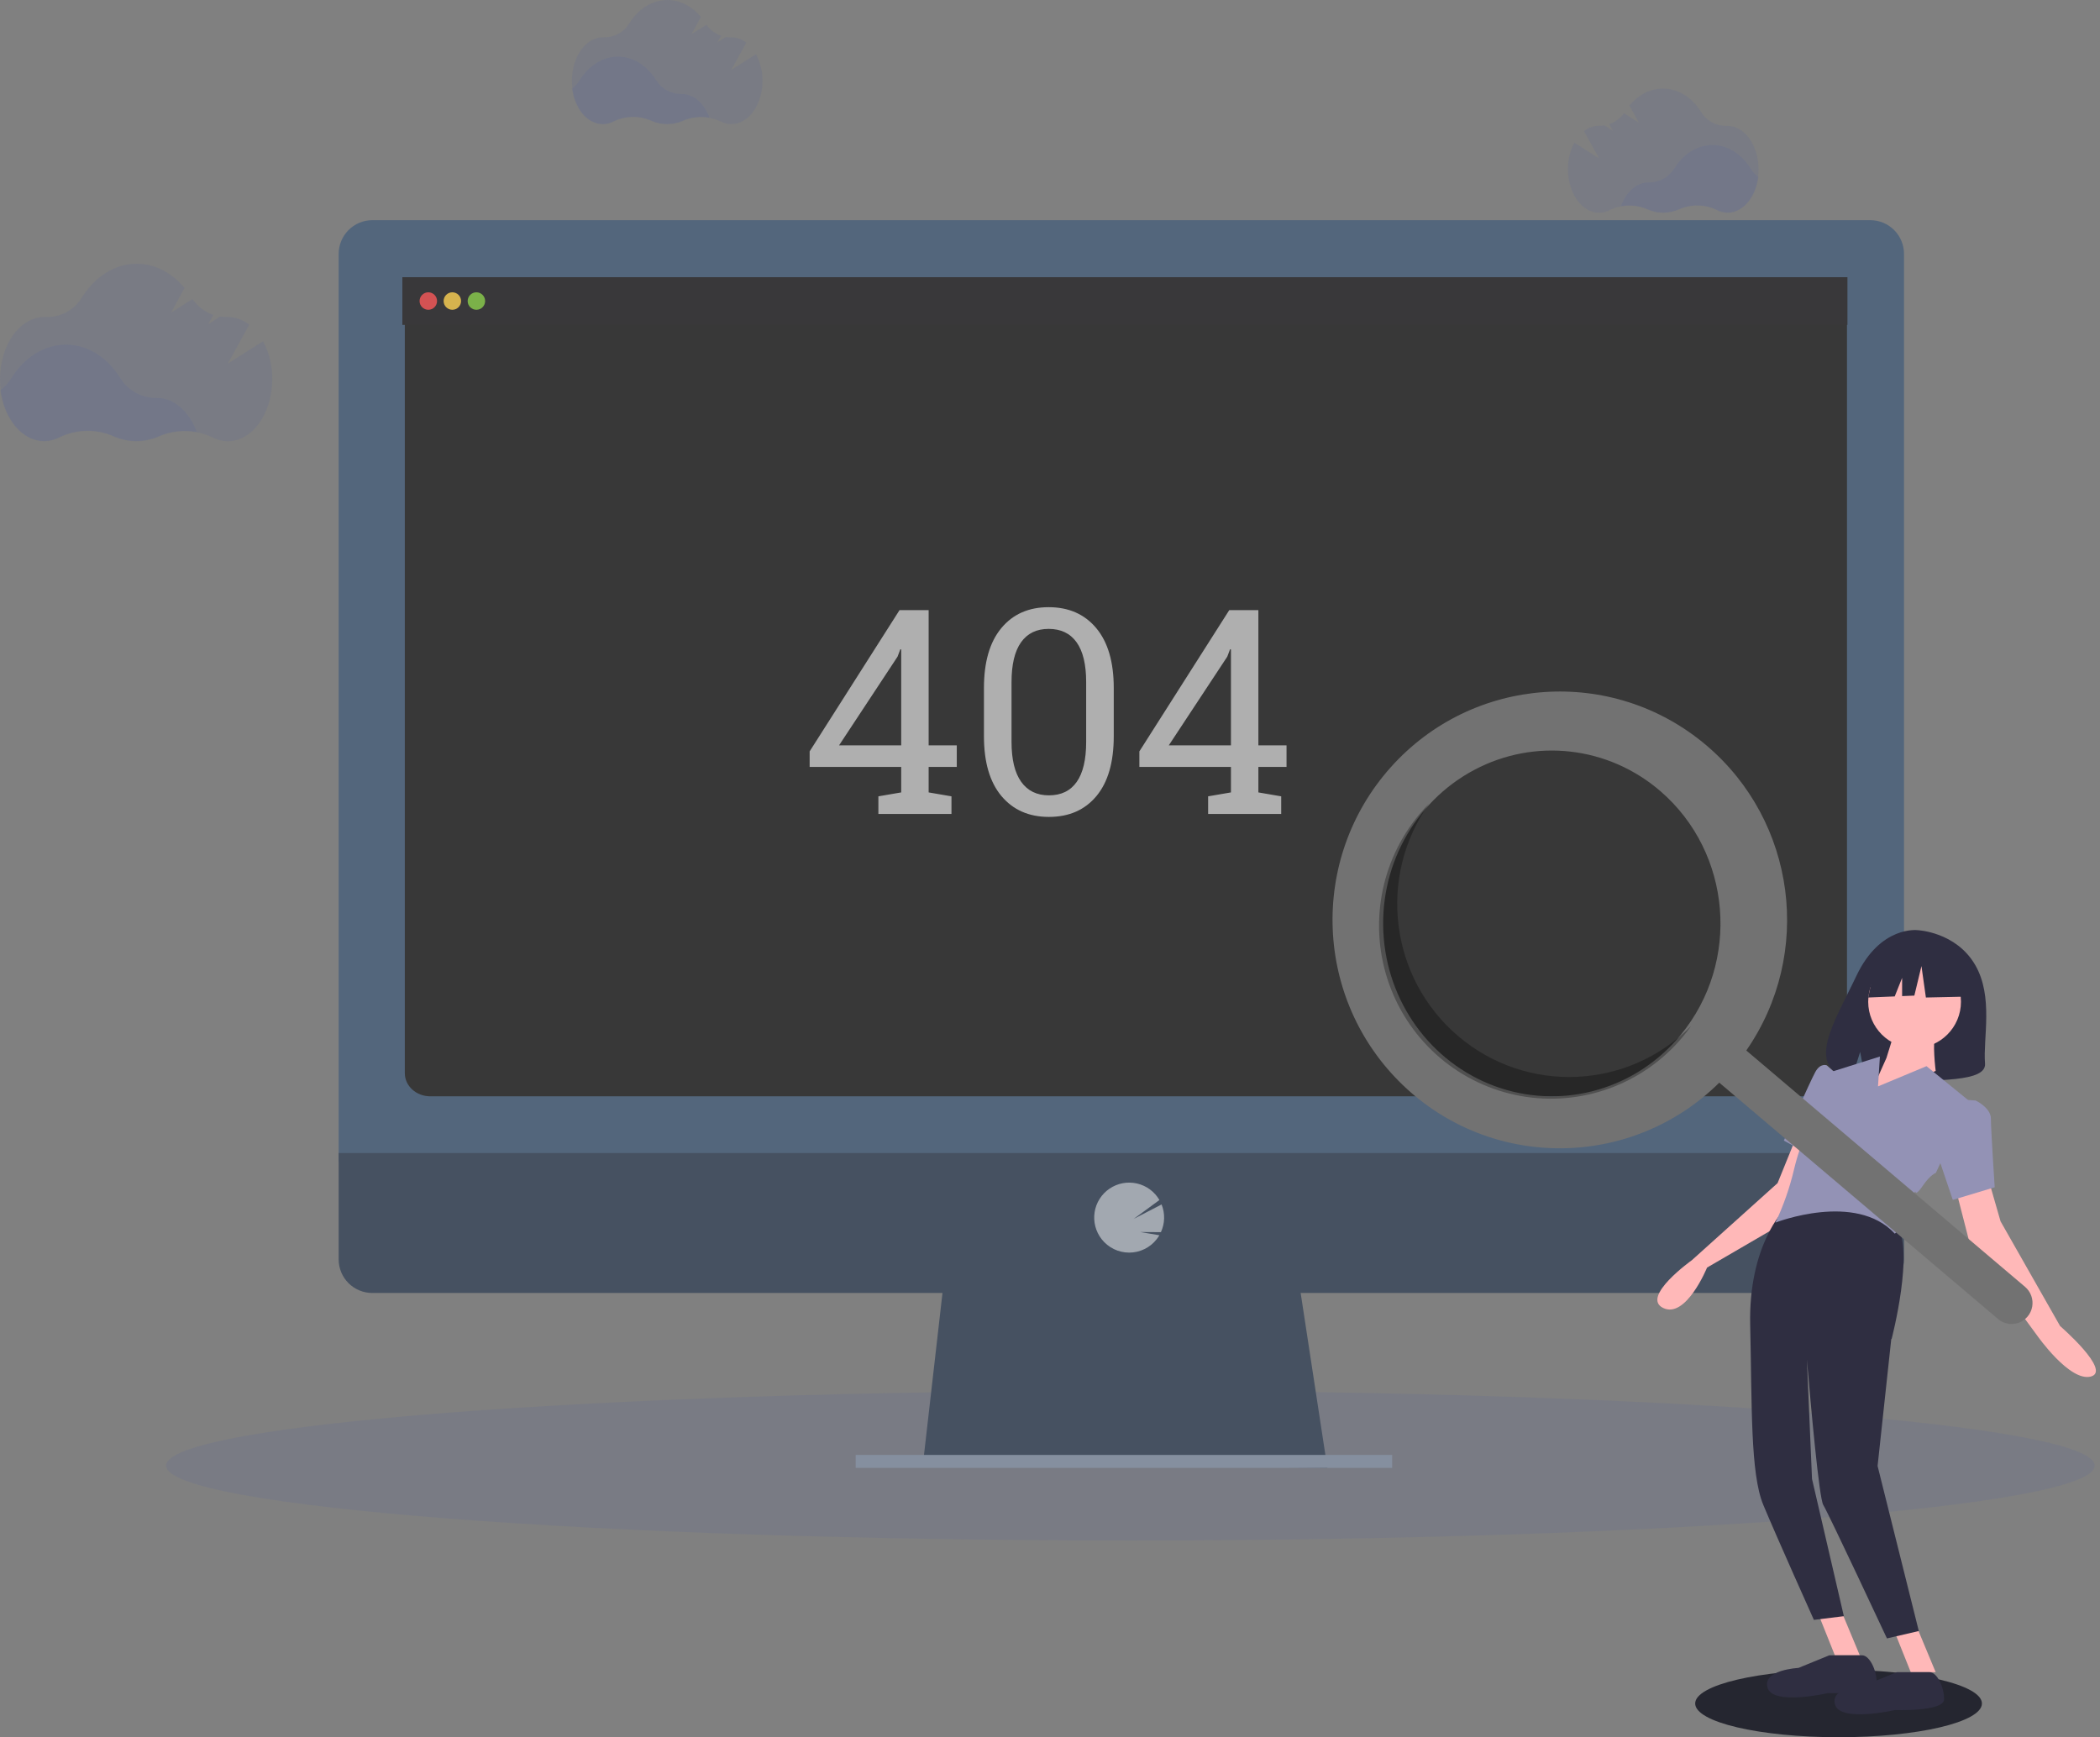 <?xml version="1.0" encoding="UTF-8"?>
<svg width="249px" height="206px" viewBox="0 0 249 206" version="1.1" xmlns="http://www.w3.org/2000/svg" xmlns:xlink="http://www.w3.org/1999/xlink">
    <rect x="0" y="0" width="249" height="206" fill="#808080" stroke="none"/>
    <title>Group</title>
    <g id="1C_Client" stroke="none" stroke-width="1" fill="none" fill-rule="evenodd">
        <g id="1.7-Client_error_PageNotFound" transform="translate(-393, -173)">
            <g id="Group" transform="translate(393, 173)">
                <g id="Group-2" fill-rule="nonzero">
                    <path d="M134.037,182.671 C197.182,182.671 248.372,178.696 248.372,173.793 C248.372,168.89 197.182,164.915 134.037,164.915 C70.891,164.915 19.701,168.89 19.701,173.793 C19.701,178.696 70.891,182.671 134.037,182.671 Z" id="Path" fill="#4254AF" opacity="0.1"></path>
                    <polygon id="Path" fill="#465161" points="157.389 174.062 109.451 173.446 109.594 172.217 111.91 151.935 154.01 151.935 157.106 172.217 157.343 173.755"></polygon>
                    <polygon id="Path" fill="#858F9F" points="165.072 172.526 101.461 172.526 101.461 174.062 165.072 174.062"></polygon>
                    <path d="M225.762,30.12 C225.765,29.06 225.348,28.042 224.602,27.29 C223.855,26.537 222.84,26.112 221.78,26.107 L44.138,26.107 C43.612,26.109 43.093,26.215 42.608,26.418 C42.124,26.622 41.684,26.918 41.315,27.292 C40.945,27.665 40.652,28.107 40.454,28.593 C40.255,29.08 40.154,29.601 40.156,30.126 L40.156,137.803 L225.762,137.803 L225.762,30.12 Z" id="Path" fill="#53667C"></path>
                    <path d="M40.156,136.727 L40.156,149.339 C40.156,150.395 40.576,151.407 41.322,152.154 C42.069,152.901 43.082,153.32 44.138,153.32 L221.78,153.32 C222.836,153.32 223.849,152.901 224.596,152.154 C225.342,151.407 225.762,150.395 225.762,149.339 L225.762,136.727 L40.156,136.727 Z" id="Path" fill="#465161"></path>
                    <polygon id="Path" points="219.161 33 48 33 48 129.798 219.161 129.798"></polygon>
                    <path d="M133.883,148.534 C134.511,148.535 135.132,148.393 135.697,148.118 C136.262,147.844 136.758,147.444 137.146,146.95 C137.264,146.799 137.372,146.641 137.469,146.476 L135.19,146.092 L137.652,146.108 C137.888,145.594 138.017,145.038 138.03,144.473 C138.043,143.909 137.941,143.347 137.73,142.823 L134.429,144.534 L137.474,142.296 C137.188,141.804 136.804,141.377 136.346,141.04 C135.888,140.703 135.365,140.464 134.811,140.337 C134.256,140.211 133.682,140.2 133.123,140.305 C132.564,140.41 132.032,140.629 131.561,140.948 C131.091,141.267 130.69,141.679 130.386,142.159 C130.081,142.64 129.878,143.177 129.79,143.739 C129.702,144.301 129.731,144.875 129.874,145.426 C130.017,145.976 130.272,146.491 130.622,146.939 C131.009,147.435 131.504,147.836 132.069,148.113 C132.633,148.389 133.254,148.533 133.883,148.534 Z" id="Path" fill="#A2A8B0"></path>
                    <g id="Group-3" transform="translate(48, 38)" fill="#383838">
                        <path d="M0,0 L0,89.255 C0,90.771 1.351,92 3.018,92 L167.982,92 C169.649,92 171,90.771 171,89.255 L171,0 L0,0 Z" id="Path"></path>
                    </g>
                    <polygon id="Path" fill="#39383A" points="219.054 32.87 47.707 32.87 47.707 38.525 219.054 38.525"></polygon>
                    <path d="M50.786,36.733 C51.358,36.733 51.822,36.269 51.822,35.697 C51.822,35.125 51.358,34.661 50.786,34.661 C50.214,34.661 49.75,35.125 49.75,35.697 C49.75,36.269 50.214,36.733 50.786,36.733 Z" id="Path" fill="#FA5959" opacity="0.8"></path>
                    <path d="M53.635,36.733 C54.207,36.733 54.671,36.269 54.671,35.697 C54.671,35.125 54.207,34.661 53.635,34.661 C53.063,34.661 52.6,35.125 52.6,35.697 C52.6,36.269 53.063,36.733 53.635,36.733 Z" id="Path" fill="#FED253" opacity="0.8"></path>
                    <path d="M56.487,36.733 C57.059,36.733 57.523,36.269 57.523,35.697 C57.523,35.125 57.059,34.661 56.487,34.661 C55.915,34.661 55.451,35.125 55.451,35.697 C55.451,36.269 55.915,36.733 56.487,36.733 Z" id="Path" fill="#8CCF4D" opacity="0.8"></path>
                    <path d="M84.139,13.965 C83.076,13.763 81.976,13.883 80.981,14.309 C80.384,14.575 79.738,14.713 79.084,14.713 C78.431,14.713 77.785,14.575 77.188,14.309 C76.482,14 75.718,13.848 74.948,13.863 C74.178,13.879 73.42,14.061 72.727,14.398 C72.332,14.607 71.891,14.717 71.444,14.718 C69.636,14.718 68.132,12.897 67.82,10.495 C68.181,10.23 68.488,9.9 68.724,9.521 C69.784,7.812 71.415,6.715 73.268,6.715 C75.122,6.715 76.736,7.791 77.796,9.488 C78.112,9.998 78.555,10.418 79.081,10.707 C79.607,10.997 80.198,11.146 80.798,11.14 L80.847,11.14 C82.272,11.132 83.518,12.286 84.139,13.965 Z" id="Path" fill="#4254AF" opacity="0.1"></path>
                    <path d="M89.634,6.432 L86.712,8.286 L88.485,5.058 C87.982,4.657 87.36,4.436 86.718,4.428 L86.672,4.428 C86.469,4.431 86.267,4.415 86.067,4.382 L85.074,5.012 L85.499,4.24 C84.799,3.996 84.194,3.54 83.766,2.935 L81.988,4.046 L83.107,2.01 C82.072,0.764 80.673,-2.21156427e-13 79.136,-2.21156427e-13 C77.294,-2.21156427e-13 75.639,1.098 74.59,2.806 C74.276,3.316 73.833,3.734 73.305,4.018 C72.777,4.301 72.184,4.44 71.585,4.42 L71.496,4.42 C69.462,4.42 67.811,6.726 67.811,9.575 C67.811,12.424 69.462,14.726 71.496,14.726 C71.944,14.725 72.384,14.615 72.779,14.406 C73.472,14.069 74.23,13.886 75,13.872 C75.77,13.857 76.535,14.01 77.24,14.32 C77.837,14.585 78.483,14.722 79.136,14.722 C79.79,14.722 80.436,14.585 81.033,14.32 C81.733,14.016 82.49,13.867 83.252,13.882 C84.015,13.896 84.766,14.075 85.453,14.406 C85.846,14.61 86.281,14.717 86.723,14.718 C88.76,14.718 90.409,12.413 90.409,9.567 C90.416,8.474 90.149,7.396 89.634,6.432 Z" id="Path" fill="#4254AF" opacity="0.1"></path>
                    <path d="M23.341,51.236 C21.822,50.948 20.252,51.119 18.829,51.725 C17.976,52.104 17.052,52.298 16.119,52.296 C15.185,52.293 14.263,52.094 13.411,51.712 C12.404,51.27 11.312,51.053 10.212,51.075 C9.112,51.096 8.03,51.357 7.041,51.838 C6.475,52.136 5.846,52.293 5.206,52.296 C2.623,52.296 0.474,49.694 0.027,46.261 C0.543,45.886 0.982,45.413 1.319,44.871 C2.833,42.431 5.179,40.862 7.813,40.862 C10.447,40.862 12.763,42.412 14.27,44.825 C14.722,45.556 15.357,46.158 16.111,46.572 C16.865,46.985 17.714,47.196 18.574,47.184 L18.641,47.184 C20.68,47.182 22.461,48.831 23.341,51.236 Z" id="Path" fill="#4254AF" opacity="0.1"></path>
                    <path d="M31.196,40.461 L27.021,43.109 L29.555,38.5 C28.837,37.927 27.948,37.61 27.029,37.599 L26.962,37.599 C26.672,37.603 26.382,37.582 26.095,37.534 L24.686,38.446 L25.294,37.343 C24.291,36.993 23.424,36.334 22.819,35.46 L20.285,37.074 L21.88,34.142 C20.398,32.364 18.401,31.274 16.206,31.274 C13.572,31.274 11.226,32.84 9.712,35.28 C9.263,36.012 8.628,36.612 7.872,37.019 C7.116,37.426 6.266,37.625 5.407,37.596 L5.265,37.596 C2.357,37.596 -1.0658141e-14,40.892 -1.0658141e-14,44.959 C-1.0658141e-14,49.027 2.357,52.323 5.265,52.323 C5.905,52.321 6.535,52.163 7.1,51.863 C8.089,51.382 9.171,51.121 10.271,51.1 C11.371,51.079 12.463,51.297 13.47,51.739 C14.322,52.121 15.244,52.32 16.178,52.323 C17.111,52.325 18.035,52.131 18.888,51.752 C19.888,51.318 20.97,51.105 22.06,51.125 C23.15,51.146 24.222,51.401 25.205,51.873 C25.765,52.166 26.387,52.32 27.018,52.323 C29.926,52.323 32.283,49.024 32.283,44.959 C32.303,43.393 31.93,41.846 31.196,40.461 Z" id="Path" fill="#4254AF" opacity="0.1"></path>
                    <path d="M192.186,24.457 C193.249,24.255 194.349,24.375 195.344,24.802 C195.94,25.068 196.586,25.205 197.239,25.205 C197.892,25.205 198.538,25.068 199.134,24.802 C199.84,24.492 200.604,24.34 201.374,24.355 C202.145,24.371 202.902,24.553 203.595,24.89 C203.991,25.099 204.431,25.209 204.878,25.21 C206.686,25.21 208.193,23.389 208.505,20.987 C208.144,20.723 207.837,20.392 207.601,20.013 C206.546,18.299 204.897,17.194 203.049,17.194 C201.201,17.194 199.584,18.27 198.524,19.967 C198.208,20.479 197.765,20.901 197.238,21.192 C196.711,21.483 196.118,21.633 195.516,21.627 L195.47,21.627 C194.039,21.624 192.791,22.778 192.186,24.457 Z" id="Path" fill="#4254AF" opacity="0.1"></path>
                    <path d="M186.675,16.924 L189.597,18.773 L187.821,15.544 C188.324,15.144 188.946,14.922 189.589,14.915 L189.637,14.915 C189.84,14.917 190.042,14.902 190.243,14.869 L191.233,15.498 L190.807,14.726 C191.512,14.487 192.124,14.033 192.556,13.427 L194.329,14.552 L193.207,12.515 C194.246,11.269 195.628,10.505 197.181,10.505 C199.023,10.505 200.678,11.603 201.727,13.311 C202.041,13.822 202.484,14.24 203.012,14.524 C203.54,14.807 204.133,14.946 204.732,14.925 L204.829,14.925 C206.866,14.925 208.515,17.231 208.515,20.08 C208.515,22.929 206.866,25.232 204.829,25.232 C204.382,25.23 203.942,25.12 203.546,24.912 C202.853,24.574 202.095,24.392 201.325,24.377 C200.555,24.362 199.79,24.515 199.085,24.826 C198.489,25.091 197.843,25.228 197.19,25.228 C196.537,25.228 195.891,25.091 195.295,24.826 C194.595,24.522 193.837,24.372 193.074,24.387 C192.311,24.402 191.56,24.581 190.872,24.912 C190.48,25.115 190.044,25.222 189.602,25.224 C187.568,25.224 185.917,22.918 185.917,20.072 C185.902,18.976 186.163,17.893 186.675,16.924 Z" id="Path" fill="#4254AF" opacity="0.1"></path>
                </g>
                <path d="M112.817,96.521 L112.817,94.429 L110.111,93.964 L110.111,90.942 L113.448,90.942 L113.448,88.386 L110.111,88.386 L110.111,72.349 L106.658,72.349 L96,89.1 L96,90.942 L106.857,90.942 L106.857,93.964 L104.151,94.429 L104.151,96.521 L112.817,96.521 Z M106.857,88.386 L99.486,88.386 L106.426,77.86 L106.758,76.98 L106.857,77.014 L106.857,88.386 Z M124.372,96.869 C126.752,96.869 128.628,96.047 130,94.404 C131.372,92.76 132.059,90.395 132.059,87.307 L132.059,87.307 L132.059,81.579 C132.059,78.502 131.367,76.137 129.983,74.482 C128.6,72.827 126.718,72 124.339,72 C121.97,72 120.1,72.827 118.728,74.482 C117.355,76.137 116.669,78.502 116.669,81.579 L116.669,81.579 L116.669,87.307 C116.669,90.383 117.361,92.746 118.744,94.396 C120.128,96.045 122.004,96.869 124.372,96.869 Z M124.372,94.312 C122.944,94.312 121.849,93.778 121.085,92.71 C120.321,91.642 119.939,90.062 119.939,87.971 L119.939,87.971 L119.939,80.882 C119.939,78.79 120.316,77.216 121.068,76.159 C121.821,75.102 122.911,74.573 124.339,74.573 C125.789,74.573 126.893,75.102 127.651,76.159 C128.409,77.216 128.788,78.79 128.788,80.882 L128.788,80.882 L128.788,87.971 C128.788,90.074 128.415,91.656 127.667,92.719 C126.92,93.781 125.822,94.312 124.372,94.312 Z M151.914,96.521 L151.914,94.429 L149.208,93.964 L149.208,90.942 L152.545,90.942 L152.545,88.386 L149.208,88.386 L149.208,72.349 L145.755,72.349 L135.097,89.1 L135.097,90.942 L145.954,90.942 L145.954,93.964 L143.248,94.429 L143.248,96.521 L151.914,96.521 Z M145.954,88.386 L138.583,88.386 L145.522,77.86 L145.854,76.98 L145.954,77.014 L145.954,88.386 Z" id="404" fill="#FFFFFF" fill-rule="nonzero" opacity="0.6"></path>
                <ellipse id="Oval" fill="#252630" cx="218" cy="202" rx="17" ry="4"></ellipse>
                <g id="Group-20" transform="translate(157, 82)" fill-rule="nonzero">
                    <g id="Group-19">
                        <path d="M77.194,32.412 C74.903,28.482 70.37,28.299 70.37,28.299 C70.37,28.299 65.953,27.725 63.12,33.711 C60.478,39.291 56.833,44.677 62.533,45.984 L63.562,42.731 L64.2,46.226 C65.011,46.285 65.825,46.299 66.638,46.268 C72.742,46.068 78.554,46.327 78.367,44.103 C78.118,41.147 79.399,36.194 77.194,32.412 Z" id="Path" fill="#2F2E41"></path>
                        <path d="M55.803,53.284 L53.769,58.293 L43.599,67.439 C43.599,67.439 37.497,71.794 40.209,73.101 C42.921,74.407 45.407,68.31 45.407,68.31 L56.255,61.995 L58.515,54.808 L55.803,53.284 Z" id="Path" fill="#FFB8B8"></path>
                        <polygon id="Path" fill="#FFB8B8" points="58.515 109.173 60.56 114.284 63.515 114.284 61.015 108.284"></polygon>
                        <polygon id="Path" fill="#FFB8B8" points="67.515 111.173 69.56 116.284 72.515 116.284 70.015 110.284"></polygon>
                        <path d="M66.738,112.284 L70.515,111.405 L65.628,91.835 L67.25,76.778 L67.294,76.774 C67.294,76.774 70.07,66.109 67.849,63.251 C65.628,60.392 54.521,61.492 54.521,61.492 C54.521,61.492 50.301,65.67 50.523,75.124 C50.745,84.579 50.523,92.715 52.078,96.453 C53.633,100.191 58.075,110.085 58.075,110.085 L61.629,109.646 L57.853,93.374 L57.249,79.23 C57.73,84.898 58.697,95.646 59.186,96.453 C59.852,97.552 66.738,112.284 66.738,112.284 Z" id="Path" fill="#2F2E41"></path>
                        <path d="M78.614,57.284 L80.209,62.827 L87.27,75.243 C87.27,75.243 93.42,80.564 90.914,81.229 C88.409,81.894 84.537,76.351 84.537,76.351 L76.564,65.487 L74.515,57.506 L78.614,57.284 Z" id="Path" fill="#FFB8B8"></path>
                        <circle id="Oval" fill="#FFB8B8" cx="70.015" cy="36.784" r="5.5"></circle>
                        <path d="M67.974,39.284 L66.677,43.455 L64.515,48.284 L72.515,44.991 C72.515,44.991 72.082,41.479 72.515,40.601 L67.974,39.284 Z" id="Path" fill="#FFB8B8"></path>
                        <path d="M76.515,48.571 L71.428,44.425 L65.678,46.825 L65.903,43.284 L59.768,45.218 L58.822,45.516 L57.495,52.281 C57.495,52.281 56.611,52.936 55.726,56.646 C55.215,58.826 54.474,60.947 53.515,62.975 C53.515,62.975 63.024,59.265 67.668,64.284 C67.668,64.284 68.332,63.848 68.111,63.193 C67.89,62.538 70.101,59.265 70.101,59.265 C70.101,59.265 70.101,59.919 70.986,58.61 C71.87,57.301 72.534,57.082 72.534,57.082 L76.515,48.571 Z" id="Path" fill="#9392B5"></path>
                        <path d="M60.515,45.125 L59.611,44.33 C59.611,44.33 58.859,43.996 58.239,45.125 C57.618,46.254 54.515,53.252 54.515,53.252 L58.239,55.284 L60.515,45.125 Z" id="Path" fill="#9392B5"></path>
                        <path d="M74.095,48.284 L77.256,48.498 C77.256,48.498 79.063,49.355 79.063,50.641 C79.063,51.927 79.515,58.784 79.515,58.784 L74.547,60.284 L72.515,54.284 L74.095,48.284 Z" id="Path" fill="#9392B5"></path>
                        <path d="M59.91,114.284 L56.245,115.781 C56.245,115.781 51.934,115.995 52.581,118.133 C53.227,120.272 59.694,118.775 59.694,118.775 C59.694,118.775 65.515,118.989 65.515,117.492 C65.515,115.995 64.652,114.284 63.79,114.284 L59.91,114.284 Z" id="Path" fill="#2F2E41"></path>
                        <path d="M67.91,116.284 L64.245,117.781 C64.245,117.781 59.934,117.995 60.581,120.133 C61.227,122.272 67.694,120.775 67.694,120.775 C67.694,120.775 73.515,120.989 73.515,119.492 C73.515,117.995 72.652,116.284 71.79,116.284 L67.91,116.284 Z" id="Path" fill="#2F2E41"></path>
                        <polygon id="Path" fill="#2F2E41" points="76.304 31.768 71.883 29.284 65.778 30.3 64.515 36.284 67.659 36.155 68.537 33.956 68.537 36.118 69.988 36.058 70.83 32.558 71.356 36.284 76.515 36.171"></polygon>
                        <path d="M45.33,6.385 C34.201,-3.052 17.626,-1.899 7.897,8.989 C-1.831,19.877 -1.194,36.562 9.337,46.668 C19.867,56.774 36.482,56.647 46.858,46.381 L79.915,74.411 C80.593,74.987 81.525,75.154 82.359,74.852 C83.194,74.549 83.805,73.822 83.961,72.944 C84.117,72.067 83.796,71.172 83.118,70.597 L50.061,42.566 C58.019,31.088 55.969,15.407 45.33,6.385 L45.33,6.385 Z M42.285,40.72 C37.069,47.056 28.642,49.548 20.934,47.033 C13.226,44.518 7.755,37.492 7.072,29.23 C6.389,20.969 10.629,13.099 17.814,9.29 C24.999,5.482 33.715,6.486 39.898,11.832 C48.339,19.134 49.408,32.067 42.285,40.72 L42.285,40.72 Z" id="Shape" fill="#727272"></path>
                        <path d="M15.913,40.873 C7.802,33.984 6.297,21.985 12.453,13.284 C12.063,13.679 11.686,14.093 11.322,14.526 C6.624,20.129 5.253,27.83 7.725,34.727 C10.198,41.624 16.138,46.669 23.309,47.962 C30.48,49.255 37.791,46.599 42.489,40.995 C42.852,40.562 43.194,40.118 43.515,39.664 C36.028,47.235 24.024,47.761 15.913,40.873 L15.913,40.873 Z" id="Path" fill="#000000" opacity="0.3"></path>
                    </g>
                </g>
            </g>
        </g>
    </g>
</svg>